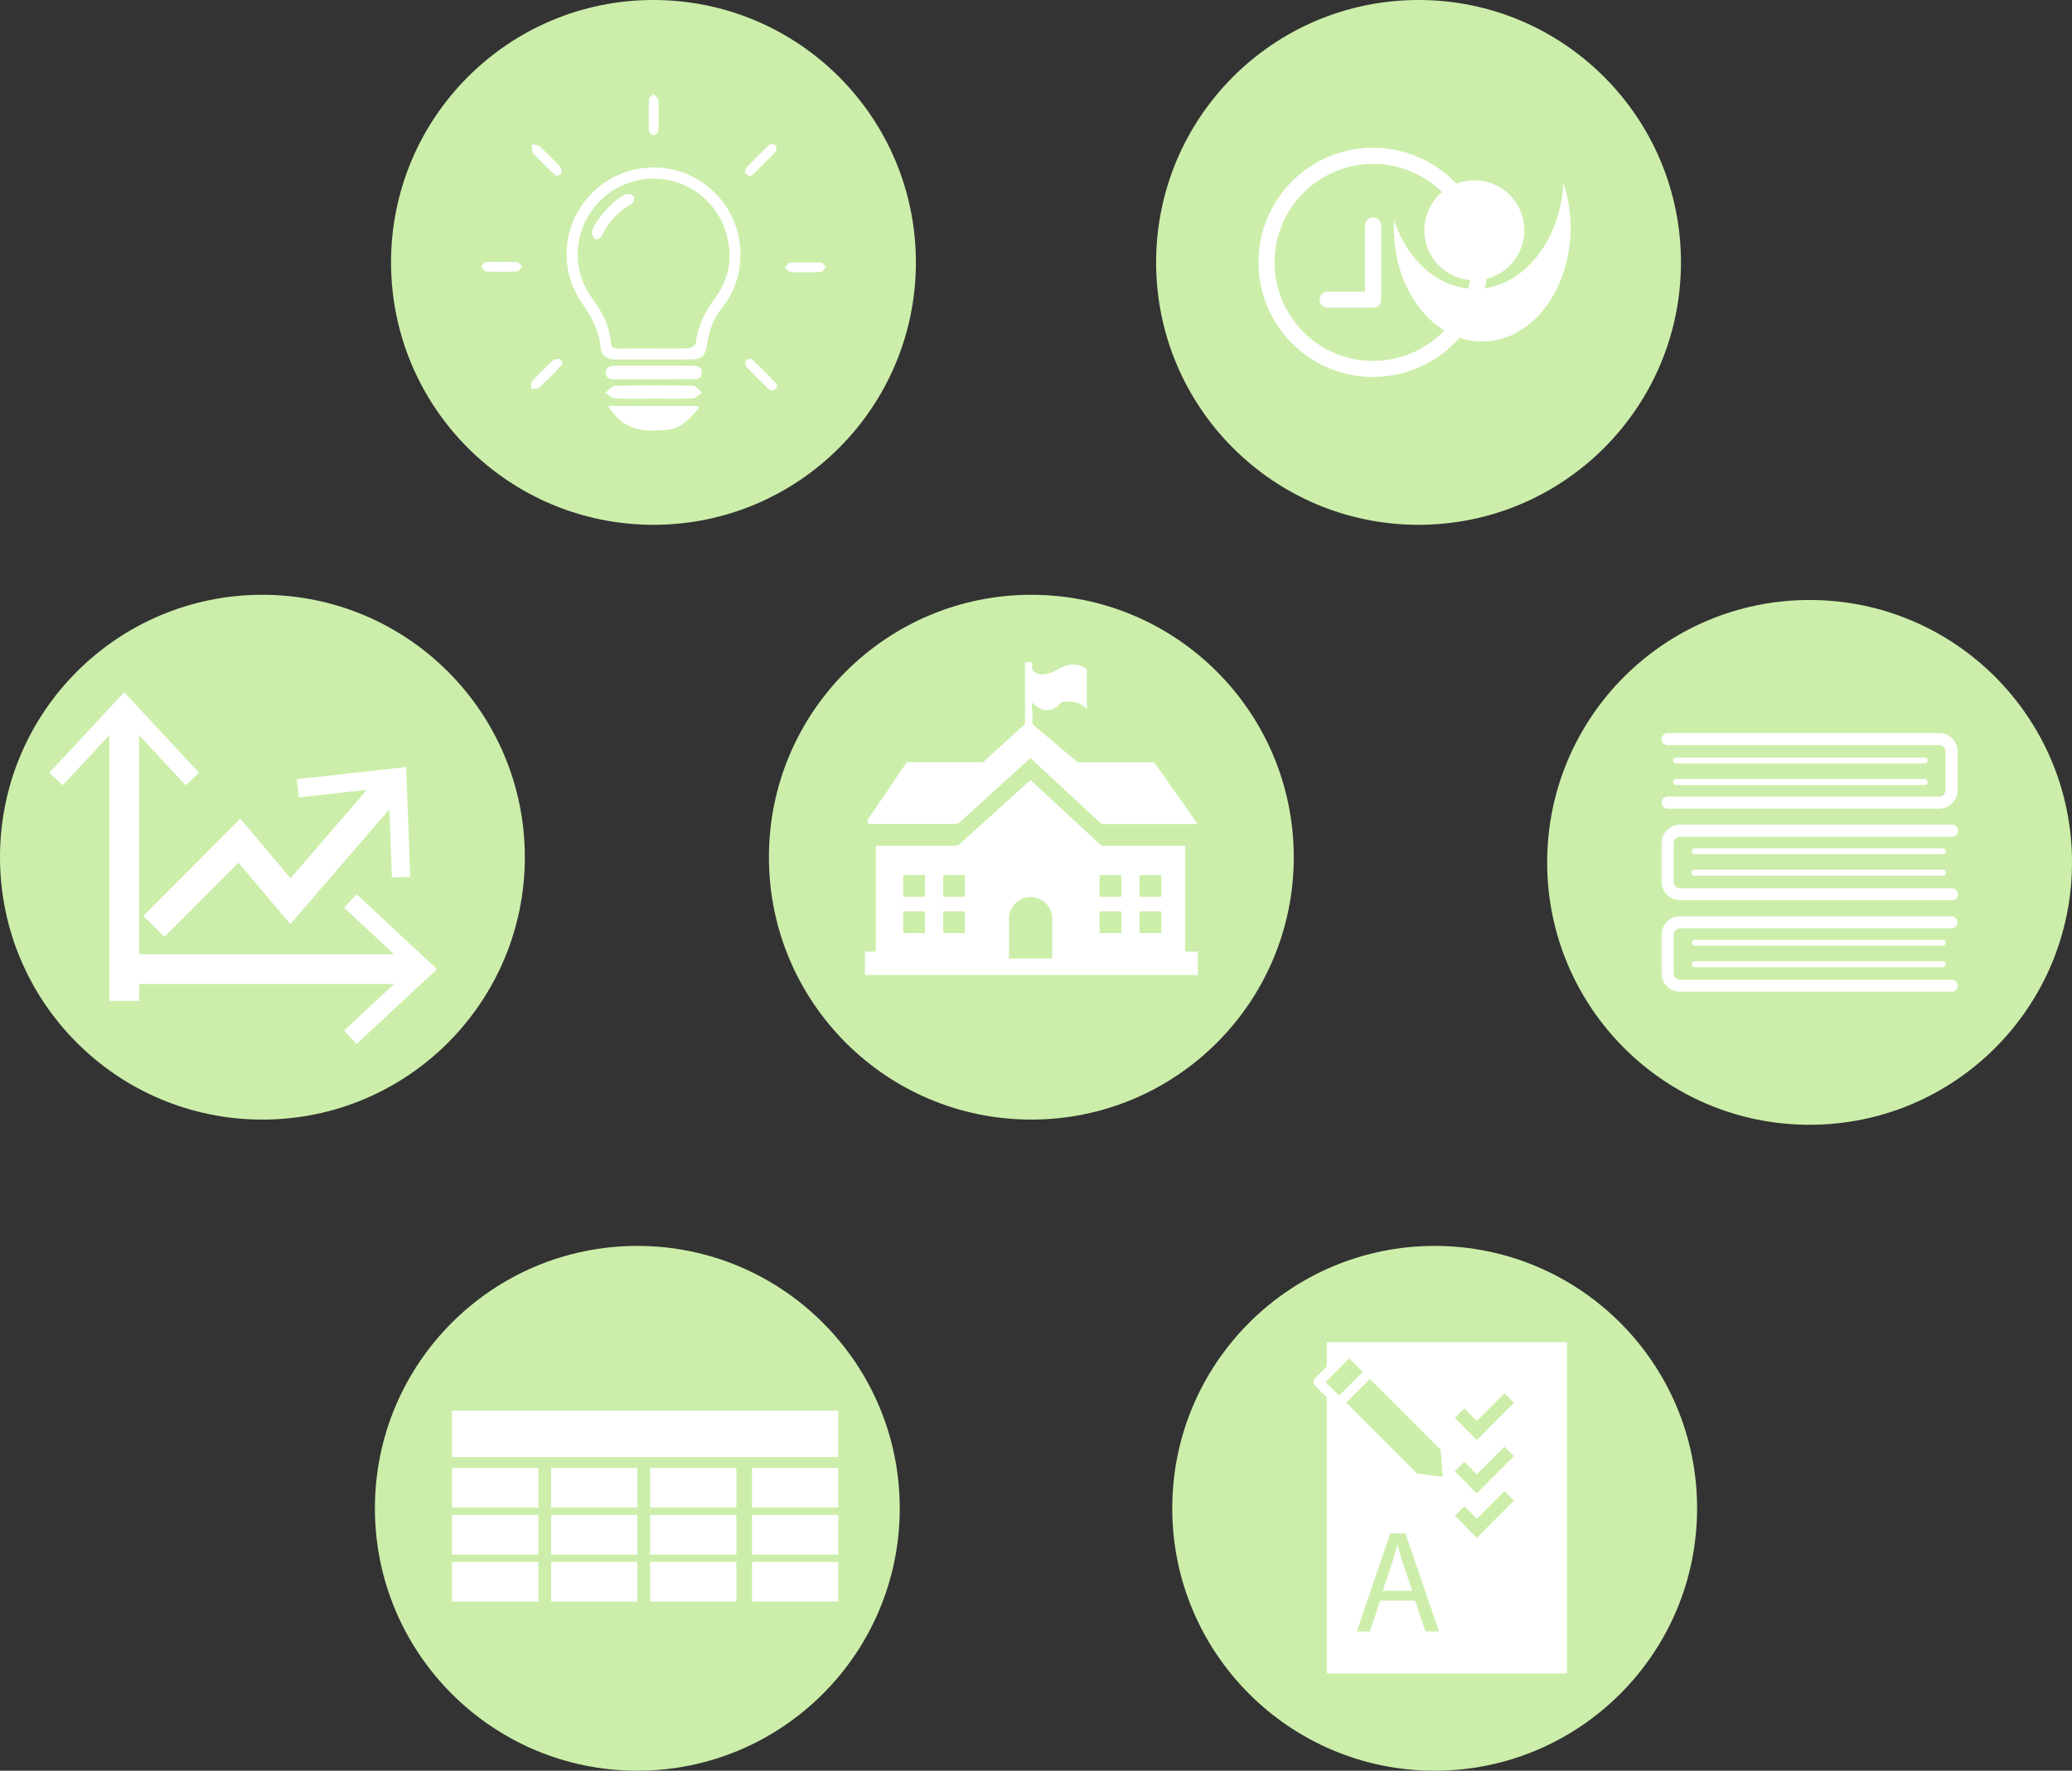 <svg xmlns="http://www.w3.org/2000/svg" width="557.084" height="476.118" viewBox="0 0 557.084 476.118">
  <rect x="0" y="0" width="557.084" height="476.118" fill="#333333" stroke="none"/>
  <g id="Layer_2" data-name="Layer 2" transform="translate(-47 -31)">
    <g id="Layer_1" data-name="Layer 1" transform="translate(47 31)">
      <circle id="Ellipse_1" data-name="Ellipse 1" cx="70.555" cy="70.555" r="70.555" transform="translate(206.735 159.93)" fill="#cea82l"/>
      <path id="Path_1" data-name="Path 1" d="M354.239,246.17h-25.85l-19.128-17.731L290.326,245.59a2.205,2.205,0,0,1-1.467.562H266.146a.756.756,0,0,1-.624-1.177l10.491-15.447h20.534l11.247-10.271v-16.6h1.951v1.951c1.959,2.935,6.845,0,6.845,0,4.894-2.935,7.829,0,7.829,0v10.755a4.394,4.394,0,0,0-1.01-1.037,5.9,5.9,0,0,0-2.741-1,8.708,8.708,0,0,0-1.511-.07,4.85,4.85,0,0,0-1.239.07c-.466.132-.747.562-1.09.879a5.632,5.632,0,0,1-1.256.879,3.989,3.989,0,0,1-2.891.351,5.931,5.931,0,0,1-2.126-1.195,6.2,6.2,0,0,1-.6-.58l-.2-.185a16.4,16.4,0,0,0,0,2.891c.158,1.1-.053,1.924.114,3.023l12.108,10.175h20.534Z" transform="translate(-32.208 -24.595)" fill="#fff"/>
      <path id="Path_2" data-name="Path 2" d="M350.767,284.836V256.412H328.291L309.172,238.69l-18.935,17.151a2.205,2.205,0,0,1-1.467.571H267.595v28.424H264.66v6.282h89.49v-6.282Zm-69.949-4.964h-5.869v-5.861h5.869Zm0-9.77h-5.869v-5.869h5.869Zm10.746,9.77H285.7v-5.861h5.861Zm0-9.77H285.7v-5.869h5.861Zm23.477,16.615H303.4v-10.8a5.817,5.817,0,0,1,11.633,0Zm-6.353-23.468a6.376,6.376,0,1,0-.009,0Zm24.936,16.624h-5.869v-5.861h5.869Zm0-9.77h-5.869v-5.869h5.869Zm10.755,9.77H338.5v-5.861h5.869Zm0-9.77H338.5v-5.869h5.869Z" transform="translate(-32.119 -28.967)" fill="#fff"/>
      <path id="Path_3" data-name="Path 3" d="M316.618,259.468h-1.959a.808.808,0,0,1-.808-.808v-4.622a.808.808,0,0,1,1.617,0v3.813h1.151a.808.808,0,0,1,0,1.617Z" transform="translate(-38.089 -30.732)" fill="#fff"/>
      <circle id="Ellipse_2" data-name="Ellipse 2" cx="70.555" cy="70.555" r="70.555" transform="translate(415.975 161.327)" fill="#cea82l"/>
      <path id="Path_4" data-name="Path 4" d="M583.1,244.663H510.075a1.625,1.625,0,0,1,0-3.251H583.1a1.678,1.678,0,0,0,1.678-1.669V229.26a1.678,1.678,0,0,0-1.678-1.669H510.075a1.625,1.625,0,0,1,0-3.251H583.1a4.929,4.929,0,0,1,4.92,4.92v10.482a4.929,4.929,0,0,1-4.92,4.92Z" transform="translate(-61.705 -27.226)" fill="#fff"/>
      <path id="Path_5" data-name="Path 5" d="M579.652,233.455H512.875a.817.817,0,1,1,0-1.625h66.777a.817.817,0,0,1,0,1.626Z" transform="translate(-62.133 -28.134)" fill="#fff"/>
      <path id="Path_6" data-name="Path 6" d="M579.652,240.015H512.875a.817.817,0,1,1,0-1.625h66.777a.817.817,0,0,1,0,1.626Z" transform="translate(-62.133 -28.93)" fill="#fff"/>
      <path id="Path_7" data-name="Path 7" d="M586.4,272.67H513.38a4.92,4.92,0,0,1-4.92-4.92V257.32a4.92,4.92,0,0,1,4.92-4.92H586.4a1.625,1.625,0,1,1,0,3.242H513.38a1.687,1.687,0,0,0-1.678,1.678v10.473a1.687,1.687,0,0,0,1.678,1.678H586.4a1.625,1.625,0,1,1,0,3.242Z" transform="translate(-61.707 -30.631)" fill="#fff"/>
      <path id="Path_8" data-name="Path 8" d="M585.205,267.777H518.428a.808.808,0,1,1,0-1.617h66.777a.808.808,0,0,1,0,1.617Z" transform="translate(-62.818 -32.301)" fill="#fff"/>
      <path id="Path_9" data-name="Path 9" d="M585.216,261.2H518.439a.817.817,0,0,1,0-1.625h66.777a.817.817,0,0,1,0,1.626Z" transform="translate(-62.829 -31.501)" fill="#fff"/>
      <path id="Path_10" data-name="Path 10" d="M586.4,300.679H513.38a4.929,4.929,0,0,1-4.92-4.92V285.32a4.929,4.929,0,0,1,4.92-4.92H586.4a1.626,1.626,0,0,1,0,3.251H513.38a1.678,1.678,0,0,0-1.678,1.669V295.8a1.678,1.678,0,0,0,1.678,1.669H586.4a1.625,1.625,0,0,1,0,3.251Z" transform="translate(-61.707 -34.029)" fill="#fff"/>
      <path id="Path_11" data-name="Path 11" d="M585.216,295.775H518.439a.817.817,0,0,1,0-1.625h66.777a.817.817,0,0,1,0,1.625Z" transform="translate(-62.829 -35.698)" fill="#fff"/>
      <path id="Path_12" data-name="Path 12" d="M585.216,289.205H518.439a.817.817,0,0,1,0-1.625h66.777a.817.817,0,0,1,0,1.626Z" transform="translate(-62.829 -34.901)" fill="#fff"/>
      <circle id="Ellipse_3" data-name="Ellipse 3" cx="70.555" cy="70.555" r="70.555" transform="translate(0 159.93)" fill="#cea82l"/>
      <line id="Line_1" data-name="Line 1" y2="77.645" transform="translate(33.406 191.482)" fill="none" stroke="#fff" stroke-miterlimit="10" stroke-width="8"/>
      <path id="Path_13" data-name="Path 13" d="M15.11,233.491l3.6,3.356,16.518-17.766,16.518,17.766,3.6-3.356L35.231,211.85Z" transform="translate(-1.834 -25.71)" fill="#fff"/>
      <line id="Line_2" data-name="Line 2" x2="76.213" transform="translate(35.954 260.587)" fill="none" stroke="#fff" stroke-miterlimit="10" stroke-width="8"/>
      <path id="Path_14" data-name="Path 14" d="M108.646,313.922l-3.356-3.6L123.056,293.8,105.29,277.282l3.356-3.6L130.287,293.8Z" transform="translate(-12.778 -33.214)" fill="#fff"/>
      <path id="Path_15" data-name="Path 15" d="M47.1,278.141l22.976-23.056L83.8,271.366l27.624-32.026" transform="translate(-5.716 -29.046)" fill="none" stroke="#fff" stroke-miterlimit="10" stroke-width="8"/>
      <path id="Path_16" data-name="Path 16" d="M121.321,264.271l-4.92.185-.9-24.242-24.119,2.671-.536-4.894,29.373-3.251Z" transform="translate(-11.026 -28.488)" fill="#fff"/>
      <circle id="Ellipse_4" data-name="Ellipse 4" cx="70.555" cy="70.555" r="70.555" transform="translate(100.798 335.008)" fill="#cea82l"/>
      <rect id="Rectangle_1" data-name="Rectangle 1" width="103.811" height="12.45" transform="translate(121.56 379.318)" fill="#fff"/>
      <rect id="Rectangle_2" data-name="Rectangle 2" width="23.187" height="10.667" transform="translate(121.56 394.694)" fill="#fff"/>
      <rect id="Rectangle_3" data-name="Rectangle 3" width="23.187" height="10.667" transform="translate(148.174 394.694)" fill="#fff"/>
      <rect id="Rectangle_4" data-name="Rectangle 4" width="23.187" height="10.667" transform="translate(174.797 394.694)" fill="#fff"/>
      <rect id="Rectangle_5" data-name="Rectangle 5" width="23.187" height="10.667" transform="translate(202.184 394.694)" fill="#fff"/>
      <rect id="Rectangle_6" data-name="Rectangle 6" width="23.187" height="10.667" transform="translate(121.56 407.338)" fill="#fff"/>
      <rect id="Rectangle_7" data-name="Rectangle 7" width="23.187" height="10.667" transform="translate(148.174 407.338)" fill="#fff"/>
      <rect id="Rectangle_8" data-name="Rectangle 8" width="23.187" height="10.667" transform="translate(174.797 407.338)" fill="#fff"/>
      <rect id="Rectangle_9" data-name="Rectangle 9" width="23.187" height="10.667" transform="translate(202.184 407.338)" fill="#fff"/>
      <rect id="Rectangle_10" data-name="Rectangle 10" width="23.187" height="10.667" transform="translate(121.56 419.981)" fill="#fff"/>
      <rect id="Rectangle_11" data-name="Rectangle 11" width="23.187" height="10.667" transform="translate(148.174 419.981)" fill="#fff"/>
      <rect id="Rectangle_12" data-name="Rectangle 12" width="23.187" height="10.667" transform="translate(174.797 419.981)" fill="#fff"/>
      <rect id="Rectangle_13" data-name="Rectangle 13" width="23.187" height="10.667" transform="translate(202.184 419.981)" fill="#fff"/>
      <circle id="Ellipse_5" data-name="Ellipse 5" cx="70.555" cy="70.555" r="70.555" transform="translate(315.177 335.008)" fill="#cea82l"/>
      <rect id="Rectangle_14" data-name="Rectangle 14" width="64.562" height="89.068" transform="translate(356.737 360.902)" fill="#fff"/>
      <path id="Path_17" data-name="Path 17" d="M421.446,487.325l-2.741,8.294H415.19l8.962-26.359h4.112l9,26.359h-3.638l-2.785-8.294Zm8.646-2.636-2.583-7.591c-.589-1.757-.975-3.286-1.371-4.815h-.079c-.387,1.564-.817,3.172-1.327,4.771l-2.583,7.635Z" transform="translate(-50.387 -56.949)" fill="#cea82l"/>
      <rect id="Rectangle_15" data-name="Rectangle 15" width="8.365" height="3.602" transform="translate(393.692 378.711) rotate(45)" fill="#cea82l"/>
      <rect id="Rectangle_16" data-name="Rectangle 16" width="14.111" height="3.602" transform="translate(394.533 384.622) rotate(-45)" fill="#cea82l"/>
      <rect id="Rectangle_17" data-name="Rectangle 17" width="8.365" height="3.602" transform="translate(393.686 393.057) rotate(45)" fill="#cea82l"/>
      <rect id="Rectangle_18" data-name="Rectangle 18" width="14.111" height="3.602" transform="translate(394.531 398.976) rotate(-45)" fill="#cea82l"/>
      <rect id="Rectangle_19" data-name="Rectangle 19" width="8.365" height="3.602" transform="translate(393.688 405.004) rotate(45)" fill="#cea82l"/>
      <rect id="Rectangle_20" data-name="Rectangle 20" width="14.111" height="3.602" transform="translate(394.528 410.923) rotate(-45)" fill="#cea82l"/>
      <path id="Path_18" data-name="Path 18" d="M438.358,448.868l-9.041-1.2L403.45,421.8l8.286-8.277,25.858,25.867Z" transform="translate(-48.963 -50.185)" fill="#cea82l"/>
      <path id="Path_19" data-name="Path 19" d="M438.172,450.03h-.158l-9.032-1.213a1.318,1.318,0,0,1-.782-.378l-25.894-25.9a1.362,1.362,0,0,1,0-1.915l8.286-8.277a1.344,1.344,0,0,1,1.907,0l25.867,25.867a1.353,1.353,0,0,1,.4.879l.756,9.489a1.353,1.353,0,0,1-1.344,1.459Zm-8.409-3.84,6.924.931-.58-7.328-24.558-24.558-6.37,6.37Z" transform="translate(-48.776 -49.994)" fill="#fff"/>
      <line id="Line_3" data-name="Line 3" y1="8.286" x2="8.277" transform="translate(360.032 368.871)" fill="#cea82l"/>
      <path id="Path_20" data-name="Path 20" d="M409.573,429.272a1.318,1.318,0,0,1-.958-.4,1.344,1.344,0,0,1,0-1.907l8.277-8.286a1.354,1.354,0,0,1,1.915,1.915l-8.286,8.277a1.309,1.309,0,0,1-.949.4Z" transform="translate(-49.541 -50.762)" fill="#fff"/>
      <circle id="Ellipse_6" data-name="Ellipse 6" cx="70.555" cy="70.555" r="70.555" transform="translate(105.138)" fill="#cea82l"/>
      <path id="Path_21" data-name="Path 21" d="M196.768,102.871H186.532c-2.267,0-3.778-.966-4.024-3.365-.439-4.464-2.443-8.171-4.991-11.826a22.933,22.933,0,0,1,1.151-27.809,23.345,23.345,0,0,1,41.393,16.4,22.142,22.142,0,0,1-4.587,12.3,20.077,20.077,0,0,0-4.279,9.9c-.474,3.778-1.4,4.393-5.272,4.393Zm-.1-2.961c3.154,0,6.317.1,9.472-.07.72,0,1.951-.879,2.012-1.467.5-4.771,2.706-8.681,5.474-12.477a18.7,18.7,0,0,0,3.1-15.1,20.305,20.305,0,0,0-37.158-7.029,19.936,19.936,0,0,0,.808,22.845c2.566,3.515,4.525,7.214,4.868,11.607.114,1.485.879,1.757,2.205,1.757,3.04-.114,6.115-.07,9.191-.07Z" transform="translate(-21.04 -6.221)" fill="#fff"/>
      <path id="Path_22" data-name="Path 22" d="M186.06,124.23h24.119l.325.606c-2.364,2.469-4.393,5.36-8.329,5.773C193.783,131.488,189.847,129.985,186.06,124.23Z" transform="translate(-22.58 -15.077)" fill="#fff"/>
      <path id="Path_23" data-name="Path 23" d="M198.226,115.576h-9.99c-1.344,0-2.829,0-2.856-1.757,0-1.907,1.555-1.889,2.979-1.889h19.725c1.4,0,3.075-.088,3.11,1.757.044,2.118-1.757,1.836-3.233,1.845Z" transform="translate(-22.498 -13.584)" fill="#fff"/>
      <path id="Path_24" data-name="Path 24" d="M198.211,121.506c-3.515,0-7.029.105-10.491-.079-.879,0-1.634-1.01-2.46-1.555.879-.641,1.652-1.81,2.5-1.828q10.491-.228,20.982,0c.879,0,1.643,1.213,2.46,1.863-.826.536-1.643,1.485-2.5,1.529C205.24,121.6,201.726,121.506,198.211,121.506Z" transform="translate(-22.483 -14.312)" fill="#fff"/>
      <path id="Path_25" data-name="Path 25" d="M152.562,80.165a39.4,39.4,0,0,1,4.323.053c.51.053.949.729,1.423,1.116-.474.474-.931,1.344-1.432,1.371-2.794.132-5.6.132-8.382,0-.474,0-.879-.879-1.344-1.379.448-.387.879-1.046,1.353-1.107a36.755,36.755,0,0,1,4.059-.053Z" transform="translate(-17.858 -9.724)" fill="#fff"/>
      <path id="Path_26" data-name="Path 26" d="M169.577,52.707a11.667,11.667,0,0,1-1.336-.949c-1.757-1.757-3.576-3.418-5.184-5.272-.431-.492-.22-1.546-.308-2.346.72.176,1.634.141,2.118.58,1.889,1.757,3.682,3.515,5.421,5.412a2.311,2.311,0,0,1,.413,1.713C170.693,52.162,170,52.4,169.577,52.707Z" transform="translate(-19.751 -5.357)" fill="#fff"/>
      <path id="Path_27" data-name="Path 27" d="M171.048,110.987a10.434,10.434,0,0,1-.817,1.081c-1.854,1.88-3.673,3.8-5.632,5.562-.422.378-1.4.149-2.109.2.079-.659-.079-1.546.29-1.951,1.757-1.942,3.646-3.8,5.579-5.6a2.416,2.416,0,0,1,1.757-.457C170.459,109.871,170.723,110.548,171.048,110.987Z" transform="translate(-19.72 -13.326)" fill="#fff"/>
      <path id="Path_28" data-name="Path 28" d="M245.519,82.928a26.139,26.139,0,0,1-3.8-.053c-.589-.088-1.09-.764-1.634-1.177.483-.457.949-1.283,1.45-1.3,2.794-.132,5.6-.114,8.382,0,.457,0,.879.729,1.327,1.125-.466.466-.879,1.265-1.406,1.336a33.6,33.6,0,0,1-4.314.062Z" transform="translate(-29.136 -9.746)" fill="#fff"/>
      <path id="Path_29" data-name="Path 29" d="M201.109,34.367a41.51,41.51,0,0,1-.053,4.314c-.053.466-.773,1.195-1.186,1.186s-1.274-.694-1.283-1.116c-.123-2.873-.123-5.764,0-8.637,0-.439.8-.879,1.221-1.274.439.483,1.186.931,1.265,1.467a31.245,31.245,0,0,1,.053,4.059Z" transform="translate(-24.089 -3.5)" fill="#fff"/>
      <path id="Path_30" data-name="Path 30" d="M229.084,52.7c-.334-.29-.879-.545-1.01-.94a1.538,1.538,0,0,1,.29-1.327c2-2.1,4.051-4.165,6.15-6.15a1.529,1.529,0,0,1,1.476-.07c.343.422.641,1.432.4,1.687-2.091,2.249-4.288,4.393-6.476,6.537A2.82,2.82,0,0,1,229.084,52.7Z" transform="translate(-27.674 -5.346)" fill="#fff"/>
      <path id="Path_31" data-name="Path 31" d="M236.638,117.218c-.272.334-.518.879-.879,1.028a1.59,1.59,0,0,1-1.362-.264c-2.091-2-4.156-4.033-6.15-6.15a1.757,1.757,0,0,1,.088-1.669,1.538,1.538,0,0,1,1.485-.255c2.232,2.1,4.393,4.3,6.519,6.484C236.5,116.541,236.515,116.849,236.638,117.218Z" transform="translate(-27.679 -13.328)" fill="#fff"/>
      <path id="Path_32" data-name="Path 32" d="M191.488,59.33c.237.228.923.562.975.967a2.021,2.021,0,0,1-.615,1.7,19.216,19.216,0,0,0-8.127,8.786,1.915,1.915,0,0,1-1.608.72,2.293,2.293,0,0,1-.993-1.757c.255-2.943,6.722-9.858,9.542-10.377A3.693,3.693,0,0,0,191.488,59.33Z" transform="translate(-21.981 -7.2)" fill="#fff"/>
      <circle id="Ellipse_7" data-name="Ellipse 7" cx="70.555" cy="70.555" r="70.555" transform="translate(310.837)" fill="#cea82l"/>
      <path id="Path_33" data-name="Path 33" d="M415.923,106.848A30.814,30.814,0,1,1,446.728,76.04a30.814,30.814,0,0,1-30.805,30.808Zm0-57.287A26.482,26.482,0,1,0,442.4,76.04,26.482,26.482,0,0,0,415.923,49.56Z" transform="translate(-46.736 -5.488)" fill="#fff"/>
      <path id="Path_34" data-name="Path 34" d="M418.189,90.82H405.931a2.161,2.161,0,0,1,0-4.323h10.087V68.6a2.17,2.17,0,0,1,4.332,0V88.659A2.161,2.161,0,0,1,418.189,90.82Z" transform="translate(-49.001 -8.079)" fill="#fff"/>
      <circle id="Ellipse_8" data-name="Ellipse 8" cx="13.443" cy="13.443" r="13.443" transform="translate(382.955 48.475)" fill="#fff"/>
      <path id="Path_35" data-name="Path 35" d="M426.53,68.108c0-.7,0-1.388.053-2.082,3.638,10.878,12.029,18.451,21.808,18.451,12.565,0,22.845-12.573,23.723-28.477a38.082,38.082,0,0,1,1.924,12.073c0,16.87-10.632,30.55-23.723,30.55S426.53,85,426.53,68.108Z" transform="translate(-51.764 -6.796)" fill="#fff"/>
    </g>
  </g>
</svg>
